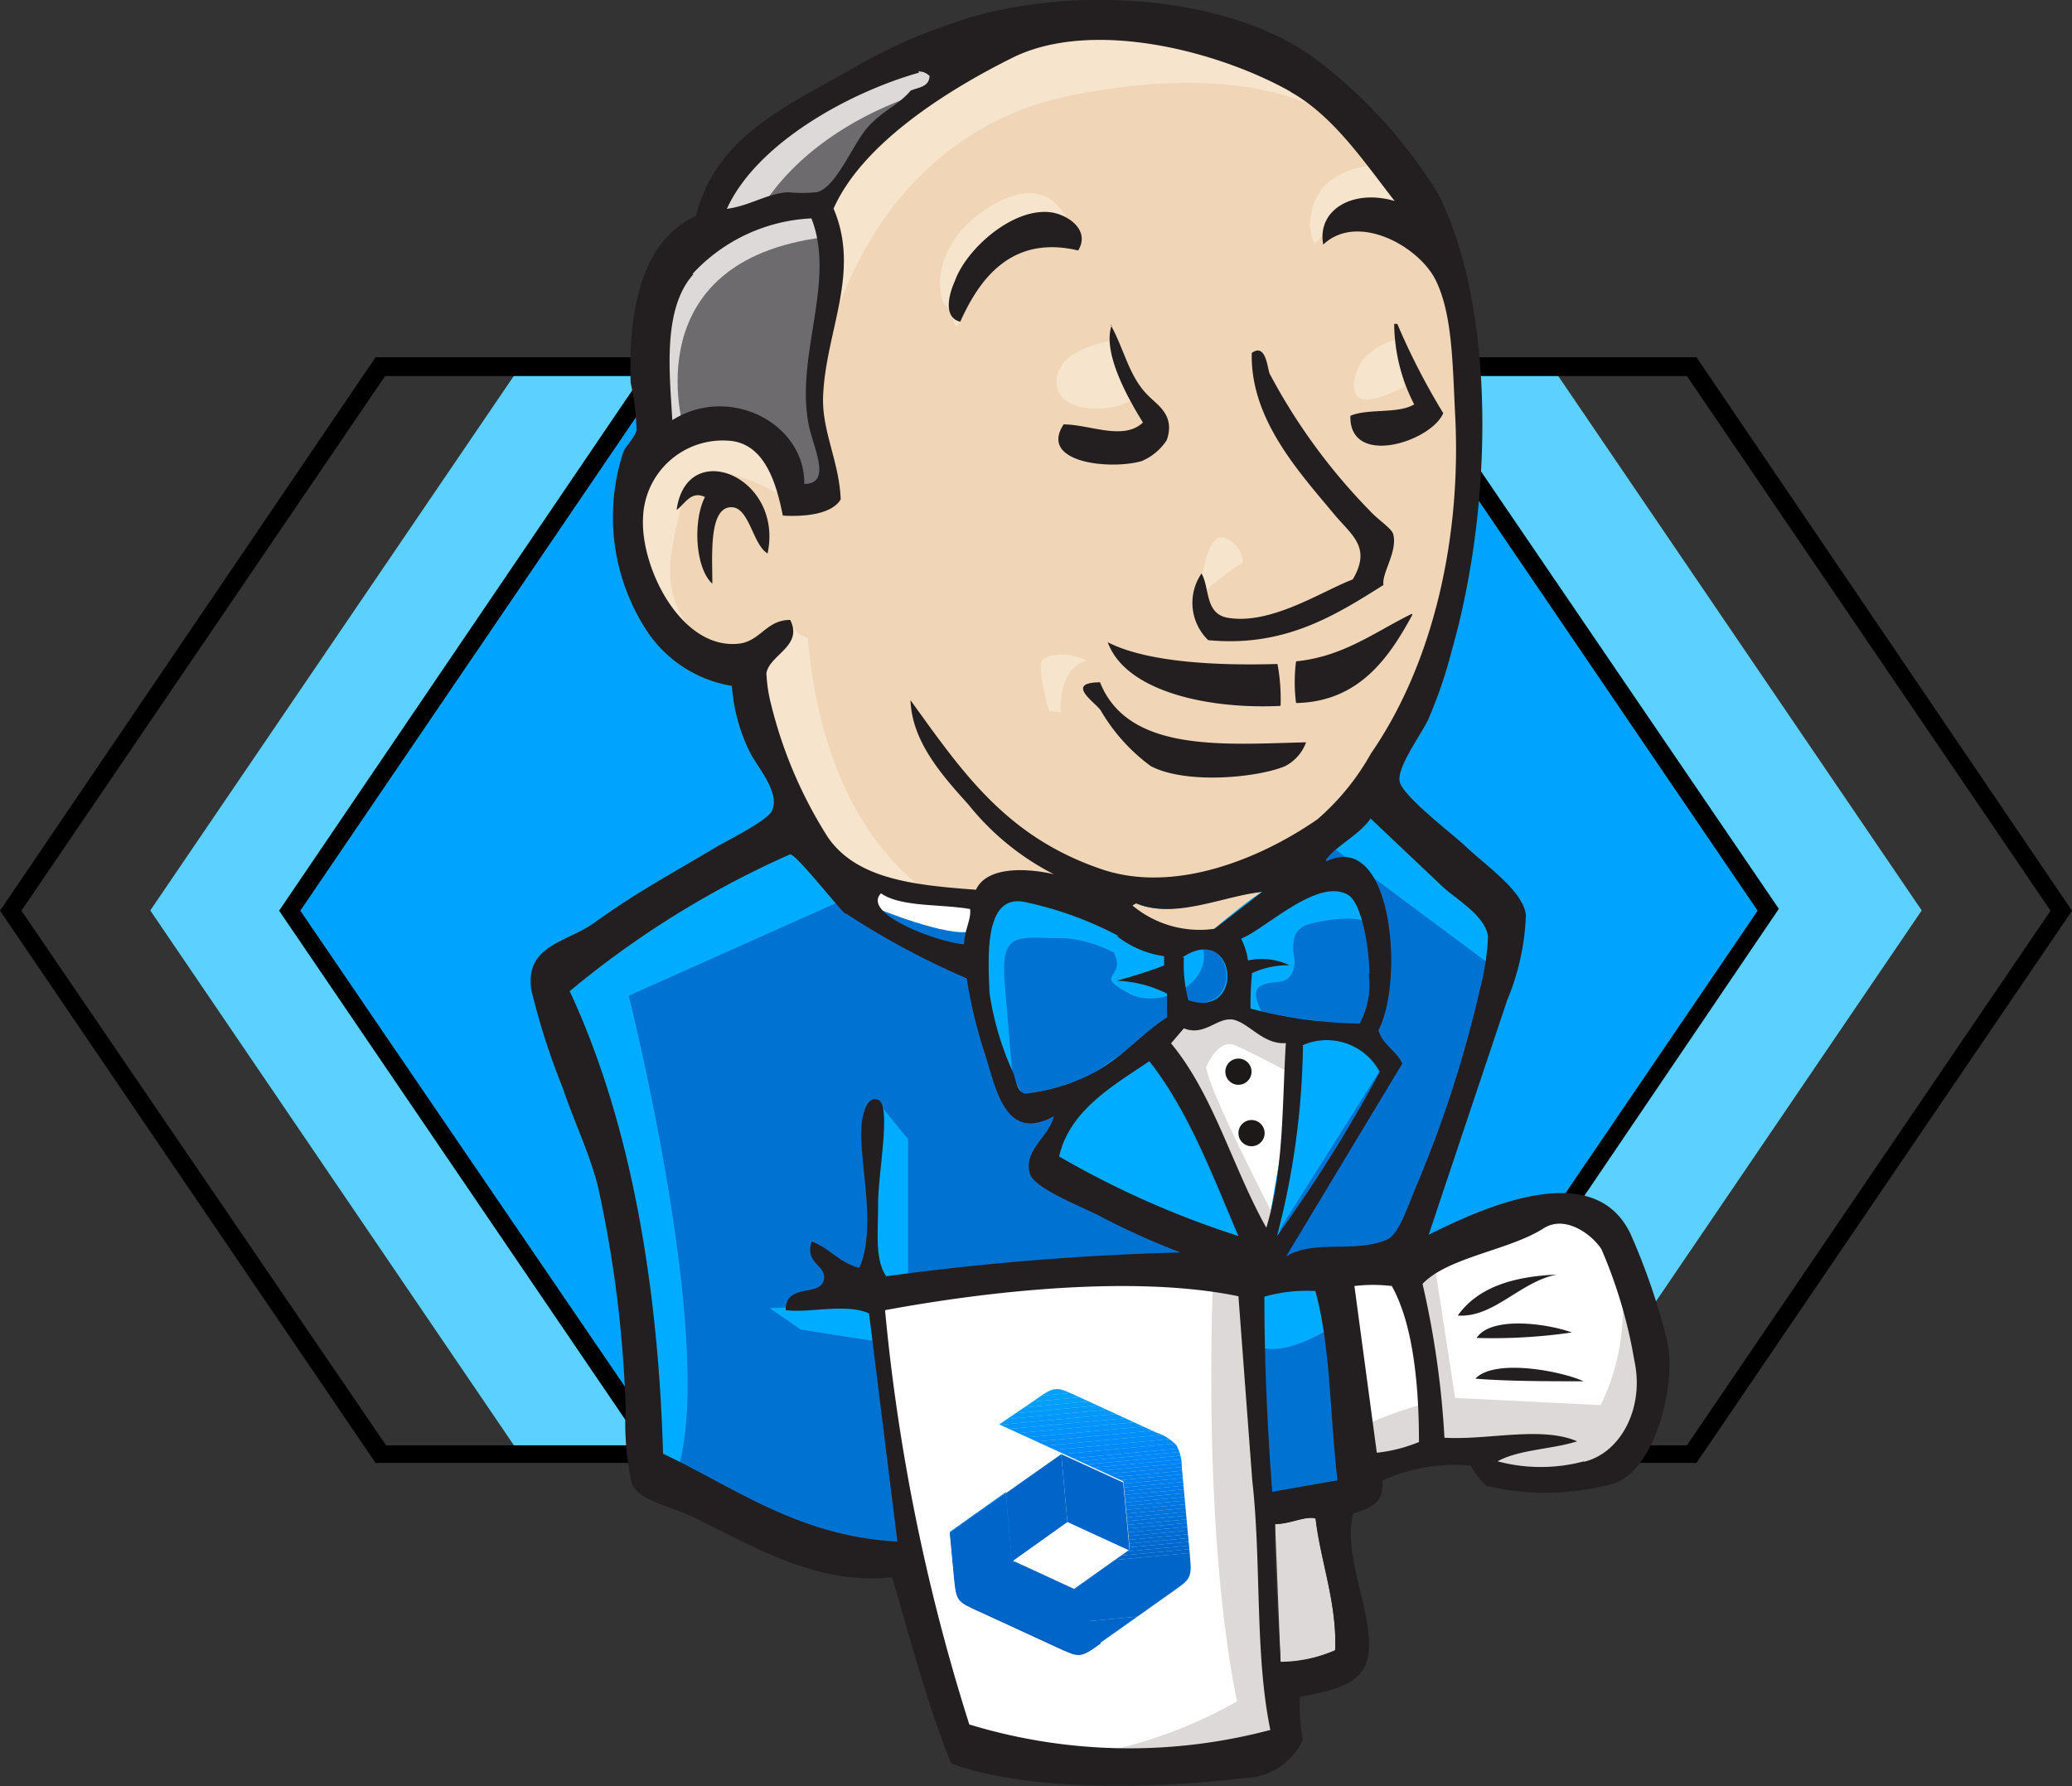 <svg id="a8c376f1-ef4d-4052-8942-b43f403fe0a4" data-name="Слой 1" xmlns="http://www.w3.org/2000/svg" xmlns:xlink="http://www.w3.org/1999/xlink" width="87" height="75" viewBox="0 0 87 75"><rect x="0" y="0" width="87" height="75" fill="#333333" stroke="none"/><defs><clipPath id="8e8f0118-ec20-4c18-bf04-69a4a43bea69"><path d="M49.39,60.68h0a2,2,0,0,0-.85-.53l-3.28-1.51c-.94-.43-.94-.46-1.83.17l-1.47,1,5.21,2.39.27,2.86-2.34,1.66-2.6-1.2-.27-2.86-2.34,1.66.17,1.8c.1,1.08.12,1.07,1.06,1.5l3.28,1.51c.94.43.95.46,1.83-.17l2.95-2.09c.85-.6.87-.59.77-1.67l-.33-3.59A1.84,1.84,0,0,0,49.39,60.68Z" fill="none"/></clipPath></defs><title>jenkins-icon</title><polygon points="52.87 15.41 21.83 15.41 6.31 38.23 21.83 61.06 52.87 61.06 68.39 38.23 52.87 15.41" fill="#5cd1ff"/><polygon points="65.17 15.41 34.13 15.41 18.61 38.23 34.13 61.06 65.17 61.06 80.69 38.23 65.17 15.41" fill="#5cd1ff"/><path d="M47.21,61.43H15.77L0,38.24,15.77,15H47.21l.11.16L63,38.24l-.14.21Zm-31-.74H46.82L62.08,38.24,46.82,15.79H16.17L.9,38.24Z"/><path d="M71.23,61.43H39.79L24,38.24,39.79,15H71.23l.11.16L87,38.24l-.14.21Zm-31-.74H70.83L86.1,38.24,70.83,15.79H40.18L24.92,38.24Z"/><path d="M3.64,38.24" fill="#00a3fe" stroke="#000" stroke-width="0.75"/><polygon points="58.73 15.41 27.69 15.41 12.16 38.23 27.69 61.06 58.73 61.06 74.25 38.23 58.73 15.41" fill="#00a3fe"/><path d="M58.92,61.43H27.49L11.72,38.24,27.49,15H58.92l.11.16,15.66,23-.14.21Zm-31-.74H58.53L73.8,38.24,58.53,15.79H27.88L12.61,38.24Z"/><path d="M54.75,36.29l-4,.6-5.41.6-3.51.1-3.41-.1-2.61-.8-2.3-2.51-1.8-5.11-.4-1.1-2.4-.8-1.41-2.3-1-3.31,1.1-2.91,2.61-.9,2.1,1,1,2.2,1.2-.2.4-.5-.4-2.3-.1-2.91.6-4,0-2.29,1.83-2.92L40,3.56l5.61-2.43,6.21.9,5.41,3.91,2.51,4,1.6,2.91.4,7.21-1.2,6.21-2.2,5.51-2.1,2.91" fill="#f0d6b7"/><path d="M51.35,53.63,37,54.23v2.4L38.22,65l-.6.7-10-3.41-.7-1.2-1-11.32L23.6,43l-.5-1.6,8-5.51,2.51-1,2.2,2.7,1.9,1.7,2.2.7,1,.3,1.2,5.21.9,1.1,2.3-.8-1.6,3.11L52.45,53l-1.1.6" fill="#0072d1"/><path d="M27.6,18.66l2.61-.9,2.1,1,1,2.2,1.2-.2.3-1.2-.6-2.3.6-5.51-.5-3,1.8-2.1L40,3.53,38.93,2l-5.51,2.7-2.3,1.8-1.3,2.81-2,2.7-.6,3.21.4,3.41" fill="#6d6b6d"/><path d="M31.71,9.24s1.5-3.71,7.51-5.51.3-1.3.3-1.3L33,4.94,30.5,7.45l-1.1,2,2.3-.2m-3,8.71s-2.1-7,5.91-8l-.3-1.2L28.81,10l-1.6,5.21.4,3.41,1.1-.7" fill="#dcd9d8"/><path d="M31.91,27.28,33.22,26a.84.84,0,0,0,.69.77c.1.7.4,7,4.69,10.42.39.31-3.21-.5-3.21-.5l-3.21-5m18.13-6.32s.23-3,1.05-2.8a1.13,1.13,0,0,1,.82,1.05s-2,1.28-1.87,1.75" fill="#f7e4cd"/><path d="M58.66,14.25s-1.65.35-1.8,1.8,1.8.3,2.1.2m-12.4-1.91s-2.2.3-2.2,1.7,2.51,1.3,3.21.7" fill="#f7e4cd"/><path d="M32.91,20.86s-3.81-2.31-4.21-.1-1.3,3.81.6,6.11l-1.3-.4-1.2-3.11-.4-3,2.3-2.4,2.61.2,1.5,1.2.1,1.5m1.8-6.31S36.42,5.73,45,4c7.09-1.4,10.82.3,12.22,1.9,0,0-6.31-7.51-12.33-5.21S34.52,7.26,34.61,9.94l.1,4.61M58,6.93s-2.91-.1-3,2.51a2,2,0,0,0,.2.8S57.46,7.64,58.86,9M45.23,10.51s-.5-4-3.91-1.67c-2.2,1.5-2,3.61-1.6,4s.29,1.21.6.66.2-2.36,1.31-2.86,2.91-1.06,3.61-.13" fill="#f7e4cd"/><path d="M35.82,37.6,26.4,41.81s3.91,15.53,1.9,20.34l-1.41-.5-.1-5.91-2.6-11.2-1.1-3.11,9.84-6.61,2.91,2.81m.95,8.57,1.34,1.63v6h-1.6l-.2-4.69c0-.5.2-2.3.2-2.3m.3,7.89-4.51.2,1.3.9,3.21.5" fill="#00acff"/><path d="M52.25,53.73l3.71-.1.9,9.22-3.81.5-.8-9.62" fill="#0072d1"/><path d="M53.25,53.73l5.61-.3,2.3-6.11c0-.3,2-8.41,2-8.41l-4.51-4.71-.9-.8-2.4,2.4v9.32l-2.1,8.62" fill="#0072d1"/><path d="M55.76,53l-3.51.7.5,2.81c1.3.6,3.51-1,3.51-1m-.4-20,7,5.21.2-2.4-5.31-4.91-1.9,2.1" fill="#00acff"/><path d="M40.3,73.47,38.22,65l-1-6.21L37,54.23l9.39-.5h5.84l-.53,10.55.9,8.12-.1,1.5-7.62.6-4.61-1" fill="#fff"/><path d="M50.94,53.63s-.5,10.42,1,17.81a19.16,19.16,0,0,1-7.41,2.4l8.41-.3,1-.6-1.2-16.43L52.45,53" fill="#dcd9d8"/><path d="M57,62l3.91-1.1,7.41-.4,1.1-3.41-2-5.91-2.3-.3-3.21,1-3.08,1.5-1.63-.3-1.27.5" fill="#fff"/><path d="M57,60a14.65,14.65,0,0,1,3-1.1l-1.1-5.51,1.3-.5.9,5.81,6.11.3a9.06,9.06,0,0,0,.9-4.69l1.1,3.21.1,1.8-1.6,2.4-1.8.4-3-.1-1-1.3-3.51.5-1.1.4" fill="#dcd9d8"/><path d="M53,52.92l-2.2-5.61L48.51,44s.5-1.41,1.2-1.41H52l2.2.8L54,47.11l-1,5.81" fill="#fff"/><path d="M53.45,51s-2.8-5.41-2.8-6.21c0,0,.5-1.2,1.2-.9s2.2,1.1,2.2,1.1v-1.9l-3.41-.7-2.3.3,3.91,9.22.8.1" fill="#dcd9d8"/><path d="M41.2,37.8l-2.77-.3-2.61-.8v.9L37.09,39l4,1.8" fill="#fff"/><path d="M36.72,38.1s3.1,1.3,4.11,1l.1,1.2-2.8-.6-1.7-1.2.3-.4" fill="#0072d1"/><path d="M57,42.95a18.78,18.78,0,0,1-4.58-.63,14.62,14.62,0,0,1,.06-1.49,3.58,3.58,0,0,1,1.57-.33,2.73,2.73,0,0,0-1.74-.2,2.9,2.9,0,0,0-.29-.92c1-.34,3.21-2.58,4.48-1.84.6.35.86,2.37.91,3.34A3.38,3.38,0,0,1,57,42.95" fill="#0072d1"/><path d="M48.89,40.17v.39c-.53.35-1.39.34-2,.64a5.07,5.07,0,0,1,2.12.54l0,1A34.31,34.31,0,0,1,46,45a8,8,0,0,1-3,.92c-.33-.07-.36-.48-.49-.86a12.5,12.5,0,0,1-1-3.35c-.07-1.55-.23-4.16,1.45-3.84a15,15,0,0,1,4,1.45,4.07,4.07,0,0,0,2,.86" fill="#0072d1"/><path d="M49.85,42a5.71,5.71,0,0,1-.25-1.83c2.26-1.5,2.68,2.58.25,1.83" fill="#0072d1"/><path d="M53.12,42.71s-.7-1-.2-1.3,1,0,1.3-.5,0-.8.1-1.41.6-.7,1.1-.8,1.9-.3,2.1.2l-.6-1.8-1.2-.4-3.81,2.2-.2,1.1v2.2M42.58,46l-.39-4.69C42,39,42.75,39.4,44.77,39.4a5.45,5.45,0,0,1,2,.6c.55,1.12-.94.87.63,1.71,1.3.71,3.6-.43,3.08-2-.3-.35-1.53-.11-2-.34l-2.35-1.22c-1-.52-3.3-1.27-4.36-.55-2.69,1.83.17,6.4,1.13,8.31" fill="#00acff"/><path d="M45.24,10.51c-2.73-.63-4.09,1.14-4.92,3-.74-.18-.47-1.18-.23-1.7.47-1.35,2.46-3.13,4.07-2.89.69.11,1.63.74,1.11,1.6M58.54,13.6h.13a29,29,0,0,0,1.93,3.75c-.52,1.21-3.95,2.29-3.9.11.74-.32,2-.07,2.68-.48a7.48,7.48,0,0,1-.84-3.41m-11.9.08c.59,1.07.77,2.2,1.61,3,.37.37,1.1.81.74,1.83a2.34,2.34,0,0,1-1.05.88c-1.3.38-4.34.08-3.28-1.54,1.08,0,2.52.7,3.33-.08-.62-1-1.72-2.94-1.31-4.09M58.08,24.57c-2,1.26-4.14,2.62-7.35,2.31a2.18,2.18,0,0,1-.28-2.8c.35.6.13,1.69,1.1,1.86,1.82.31,3.94-1.11,5.25-1.61.81-1.37-.07-1.87-.8-2.76-1.5-1.8-3.51-4-3.44-6.75.6-.44.66.67.75.87a24.87,24.87,0,0,0,4.19,5.74c.35.39.94.76,1,1,.19.74-.49,1.63-.41,2.13M32.23,23.24c-.61-.35-.76-1.89-1.48-1.94-1-.06-.84,2-.84,3.21-.71-.64-.83-2.62-.31-3.64-.59-.29-.86.32-1.19.54.42-3.07,4.5-1.41,3.82,1.83M59.3,25.82c-.94,1.73-2.2,3.65-4.88,3.7a6.76,6.76,0,0,1,0-1.75c2-.2,3.31-1.24,4.87-2M46.48,26.95c1.71.9,4.84,1,7.16.93a8.14,8.14,0,0,1,.13,1.76c-3,.15-6.51-.59-7.26-2.68m-.33,1.67c1.18,3,5.24,2.62,8.66,2.54a1.83,1.83,0,0,1-.88,1c-1.1.47-4.12.79-5.64,0a7.75,7.75,0,0,1-2.11-2.35c-.23-.33-1.53-1.17,0-1.17" fill="#231f20"/><path d="M57.91,45l-4.35,6.9a33.18,33.18,0,0,0,1.09-8A2.52,2.52,0,0,1,57.91,45" fill="#00acff"/><path d="M65.36,53.52c-1.55.31-2.64,1.82-4.15,1.72.83-1.17,2.29-1.64,4.15-1.72M66,55.95a22.94,22.94,0,0,1-4,.23c.61-.93,2.95-.61,4-.23M66.49,58c-1.42,0-3.19,0-4.54-.11.8-.86,3.62-.32,4.54.11" fill="#231f20"/><path d="M55.24,63.77c.2,1.78.91,3.59.82,5.54a5.75,5.75,0,0,1-2.29.49L53.54,64c.52,0,1.28-.37,1.7-.23" fill="#dcd9d8"/><path d="M52.95,37.47c-.71.47-1.32,1-2,1.55a4.42,4.42,0,0,1-3.46-1c0-.07.13,0,.13-.12,1.63.73,3.69-.3,5.34-.45" fill="#f0d6b7"/><path d="M44.41,48.56c.45-1.94,2.2-2.94,3.79-4,1.64,2.09,2.64,4.76,3.74,7.34a38.26,38.26,0,0,1-7.52-3.34" fill="#00acff"/><path d="M53.54,64c-.07,1.58.15,4.12.23,5.78a5.83,5.83,0,0,0,2.29-.49c.09-2-.62-3.76-.82-5.54-.41-.11-1.18.29-1.7.23ZM37.16,55A83,83,0,0,0,40.7,72.41a23.06,23.06,0,0,0,12.64.23c-.66-3.19-.37-7.07-.76-10.48L52,54.43c-4.38-.91-10.58-.21-14.87.59Zm15.93-.55c0,2.74.12,5.44.33,8.19l2.74-.48c-.32-2.64-.28-5.61-.93-7.95a6.48,6.48,0,0,0-2.15.24ZM58.43,54a6.42,6.42,0,0,0-1.56,0l.94,7a6.46,6.46,0,0,0,1.77-.45c0-2.06-.18-4.89-1.17-6.6Zm8.08,7.38c1.57-.38,2.55-2.3,2.11-4.27a20.13,20.13,0,0,0-1.38-4.66c-.41-.63-1.53-1.45-2.43-.87-1.46.93-4,1.2-5.08,2.33a37.76,37.76,0,0,1,.92,6.46c1.82.11,4.06-.5,5.57.15-1.05.34-2.43.34-3.34.84a7,7,0,0,0,3.63,0ZM52,51.9c-1.1-2.58-2.1-5.26-3.74-7.34-1.59,1.07-3.34,2.07-3.79,4A38.32,38.32,0,0,0,52,51.9Zm2.71-8a33.19,33.19,0,0,1-1.09,8A60.91,60.91,0,0,0,57.94,45a2.53,2.53,0,0,0-3.27-1.1Zm-3-1.09c-.62-.07-1.15.71-2,.37l-.54.63c1.79,2.16,2.58,5.21,4,7.74.74-2.43.66-5.1.82-7.75-1,.07-1.58-.92-2.3-1Zm-2-2.61A5.81,5.81,0,0,0,49.9,42C52.33,42.79,51.9,38.7,49.65,40.2ZM47,39.32a15,15,0,0,0-4-1.45c-1.67-.32-1.52,2.28-1.45,3.84a12.37,12.37,0,0,0,1,3.35c.13.38.16.79.49.86A8,8,0,0,0,46,45c1.15-.63,2-1.64,3-2.28l0-1a5.17,5.17,0,0,0-2.12-.54,20.15,20.15,0,0,0,2-.64v-.39a4.11,4.11,0,0,1-2-.86ZM37,37.5c-.87.88,2.43,2.08,3.48,2.15,0-.56.32-1.08.25-1.48-1.25-.22-2.89-.07-3.74-.66Zm10.69.41c0,.09-.12.05-.13.12A4.41,4.41,0,0,0,51,39l2-1.55C51.36,37.62,49.29,38.64,47.66,37.91Zm9.81,3c0-1-.3-3-.91-3.34-1.27-.74-3.53,1.5-4.48,1.84a2.8,2.8,0,0,1,.29.92,2.7,2.7,0,0,1,1.74.2,3.66,3.66,0,0,0-1.57.33,13.36,13.36,0,0,0-.06,1.49,19.11,19.11,0,0,0,4.58.63A3.43,3.43,0,0,0,57.47,40.89Zm-22-2.54c-.27-.19-2.12-2.59-2.34-2.49a39.38,39.38,0,0,0-9.24,5.74c2.66,5.7,3.73,12.69,3.92,19.42,3,1.42,5.72,3.48,9.84,3.69l-1.19-9.58c-1-.44-2.53,0-3.5-.14,0-1.17,1.48-.52,1.61-1.3.09-.6-.82-.64-.52-1.58.76.28,1.16.89,2,1.11.74-1.62,0-4.48.09-5.86,0-.25.13-1.41.7-1.2s0,3.07,0,4.35-.14,2.34.34,3.06a113.56,113.56,0,0,1,12.36-1,30.73,30.73,0,0,1-3.32-1.49c-.67-.37-2.78-1.16-3-1.8-.31-1,.81-1.56,1-2.43-2,1.1-2.41-1.05-2.88-2.58a19.83,19.83,0,0,1-.78-3.21,32.68,32.68,0,0,1-5.08-2.73Zm20.19-2.2c2.78-1.35,3.28,5,2.19,7.09.17.61.75.85,1,1.4L54,52.76c1.18-.73,2.86-.13,4.22-.7.51-.2.87-1.36,1.26-2.28a49.56,49.56,0,0,0,2.65-8.2,10.44,10.44,0,0,0,.35-2.26c-.12-.88-1.32-1.54-1.93-2.11l-3-2.84c-.48.7-1.49,1.17-1.88,1.74ZM29.12,11.51c-1.32,1.46-1,4.19-.89,6.13,2.39-1.5,5.57.12,5.54,2.68,1.14,0,.43-1.43.22-2.33-.67-2.94,1.14-6.13.08-8.82a7.25,7.25,0,0,0-5,2.34Zm9.47-8.46c-3,.85-6.84,3-8.07,5.72,1-.14,1.62-.62,2.55-.7a6.19,6.19,0,0,0,1.23,0c.81-.2,1.5-2,2.12-2.71s1.32-.95,1.81-1.55c.32-.15.78-.14.8-.62A.63.63,0,0,0,38.56,3Zm15.6.8C51.08,2.1,45.81.78,42.5,2.43,39.83,3.76,36.22,6,35,8.76c1.15,2.7-.34,5.16-.44,7.9-.05,1.45.68,2.73.74,4.31-.39.65-1.59.73-2.43.68-.28-1.4-.77-3-2.21-3.14A3.35,3.35,0,0,0,27,21.75c-.11,2.08,1.59,5.52,4,5.28.93-.09,1.16-1,2.18-1,.55,1.1-.85,1.45-1,2.23a6.36,6.36,0,0,0,.21,1.37,18.66,18.66,0,0,0,2.38,5.54c1.22,1.75,3.62,2,6.21,2.19.46-1,2.16-.91,3.27-.65a11,11,0,0,1-3.59-2.93c-1.17-1.29-2.37-2.68-2.43-4.38,2.22,3.08,4.05,5.77,8.09,7.12,3.05,1,6.62-.47,9-2.12a10.32,10.32,0,0,0,2.25-2.77c2.59-3.75,3.8-9,3.53-14.2-.11-2.13-.11-4.24-.82-5.67S57,8.91,55.56,10.27c-.27-1.45,1.23-2.35,3-1.83C57.29,6.82,56,4.87,54.19,3.86Zm5.79,48c2.43-1.21,7-3.25,8.5,0A27.51,27.51,0,0,1,70,56.29c.41,1.75-.47,5.42-2.24,6a10.69,10.69,0,0,1-5.35.1,3,3,0,0,1-.65-.85,7.35,7.35,0,0,0-3.72.63c.1,1-.58,1.17-1.22,1.38-.48,1.88.95,4.34.61,6.06-.24,1.22-1.75,1.41-2.85,1.64a9.18,9.18,0,0,0,.12,1.82,2.77,2.77,0,0,1-2.46,1.59c-3.53.42-8.9.62-12.3-.61-.95-2.33-1.7-5.16-2.48-7.82-3.32.35-6-1.43-8.52-2.6-.88-.41-2.11-.63-2.41-1.33a11.91,11.91,0,0,1-.26-3.19,50.56,50.56,0,0,0-1.17-9.32c-.37-1.43-1-2.7-1.46-4.08a29.45,29.45,0,0,1-1.33-4.14c-.28-1.89,1.5-2,2.64-2.82,1.76-1.27,3.14-2,5-3.11.56-.34,2.27-1.17,2.46-1.59.38-.78-.66-1.89-.94-2.5a7.46,7.46,0,0,1-.74-2.75,5.31,5.31,0,0,1-3.55-2.28,8.73,8.73,0,0,1-1-7.56c.08-.2.47-.59.55-.89a10.42,10.42,0,0,0-.25-2c-.11-3.25.55-6,2.74-7,.89-3.52,4.07-4.71,7.06-6.47A22.27,22.27,0,0,1,39.93,1C44.5-.66,51.51-.34,55.31,2.53a20.64,20.64,0,0,1,5.1,5.65c2.43,4.91,2.26,13.12.56,19.09a19.45,19.45,0,0,1-1,2.94c-.32.67-1.32,2-1.2,2.61s2.28,2.25,2.75,2.7c.83.8,2.42,1.87,2.55,2.89a10.17,10.17,0,0,1-.79,3.6L60,51.81" fill="#231f20"/><path d="M43.77,27.73c.13-.18.86-.45,1.87,0,0,0-1.2.2-1.1,2.2l-.5-.1s-.52-1.82-.27-2.15" fill="#f7e4cd"/><path d="M52.55,45a.55.55,0,1,1-.55-.55.55.55,0,0,1,.55.55m.55,2.58a.55.55,0,1,1-.55-.55.55.55,0,0,1,.55.55" fill="#1d1919"/><polygon points="42.49 65.57 44.82 63.91 44.56 61.06 42.22 62.71 42.49 65.57 42.49 65.57" fill="#0064c8"/><polygon points="44.82 63.91 44.56 61.06 47.16 62.25 47.43 65.11 44.82 63.91 44.82 63.91" fill="#0064c8"/><g clip-path="url(#8e8f0118-ec20-4c18-bf04-69a4a43bea69)"><polygon points="39.88 68.61 50.04 67.67 50.04 69.64 39.88 69.64 39.88 68.61" fill="#0056b3"/><polygon points="39.88 66.15 50.04 65.2 50.04 67.67 39.88 68.61 39.88 66.15" fill="#0056b3"/><polygon points="39.88 65.99 50.04 65.04 50.04 65.2 39.88 66.15 39.88 65.99" fill="#0056b3"/><polygon points="39.88 65.83 50.04 64.89 50.04 65.04 39.88 65.99 39.88 65.83" fill="#0058b6"/><polygon points="39.88 65.67 50.04 64.73 50.04 64.89 39.88 65.83 39.88 65.67" fill="#005ab8"/><polygon points="39.88 65.51 50.04 64.57 50.04 64.73 39.88 65.67 39.88 65.51" fill="#005cbb"/><polygon points="39.88 65.36 50.04 64.41 50.04 64.57 39.88 65.51 39.88 65.36" fill="#005dbe"/><polygon points="39.88 65.2 50.04 64.25 50.04 64.41 39.88 65.36 39.88 65.2" fill="#005fc0"/><polygon points="39.88 65.04 50.04 64.09 50.04 64.25 39.88 65.2 39.88 65.04" fill="#0061c3"/><polygon points="39.88 64.88 50.04 63.93 50.04 64.09 39.88 65.04 39.88 64.88" fill="#0063c6"/><polygon points="39.88 64.72 50.04 63.78 50.04 63.93 39.88 64.88 39.88 64.72" fill="#0065c8"/><polygon points="39.88 64.56 50.04 63.62 50.04 63.78 39.88 64.72 39.88 64.56" fill="#0067cb"/><polygon points="39.88 64.41 50.04 63.46 50.04 63.62 39.88 64.56 39.88 64.41" fill="#0069ce"/><polygon points="39.88 64.25 50.04 63.3 50.04 63.46 39.88 64.41 39.88 64.25" fill="#006ad0"/><polygon points="39.88 64.09 50.04 63.14 50.04 63.3 39.88 64.25 39.88 64.09" fill="#006cd3"/><polygon points="39.88 63.93 50.04 62.98 50.04 63.14 39.88 64.09 39.88 63.93" fill="#006ed6"/><polygon points="39.88 63.77 50.04 62.83 50.04 62.98 39.88 63.93 39.88 63.77" fill="#0070d8"/><polygon points="39.88 63.61 50.04 62.67 50.04 62.83 39.88 63.77 39.88 63.61" fill="#0072db"/><polygon points="39.88 63.45 50.04 62.51 50.04 62.67 39.88 63.61 39.88 63.45" fill="#0074de"/><polygon points="39.88 63.3 50.04 62.35 50.04 62.51 39.88 63.45 39.88 63.3" fill="#0075e0"/><polygon points="39.88 63.14 50.04 62.19 50.04 62.35 39.88 63.3 39.88 63.14" fill="#0077e3"/><polygon points="39.88 62.98 50.04 62.03 50.04 62.19 39.88 63.14 39.88 62.98" fill="#0079e6"/><polygon points="39.88 62.82 50.04 61.87 50.04 62.03 39.88 62.98 39.88 62.82" fill="#007be8"/><polygon points="39.88 62.66 50.04 61.72 50.04 61.87 39.88 62.82 39.88 62.66" fill="#007deb"/><polygon points="39.88 62.5 50.04 61.56 50.04 61.72 39.88 62.66 39.88 62.5" fill="#007fee"/><polygon points="39.88 62.34 50.04 61.4 50.04 61.56 39.88 62.5 39.88 62.34" fill="#0081f0"/><polygon points="39.88 62.19 50.04 61.24 50.04 61.4 39.88 62.34 39.88 62.19" fill="#0082f3"/><polygon points="39.88 62.03 50.04 61.08 50.04 61.24 39.88 62.19 39.88 62.03" fill="#0084f6"/><polygon points="39.88 61.87 50.04 60.92 50.04 61.08 39.88 62.03 39.88 61.87" fill="#0086f8"/><polygon points="39.88 61.71 50.04 60.77 50.04 60.92 39.88 61.87 39.88 61.71" fill="#0088fb"/><polygon points="39.88 61.5 50.04 60.55 50.04 60.77 39.88 61.71 39.88 61.5" fill="#0088fb"/><polygon points="39.88 61.29 50.04 60.34 50.04 60.55 39.88 61.5 39.88 61.29" fill="#008bfb"/><polygon points="39.88 61.08 50.04 60.13 50.04 60.34 39.88 61.29 39.88 61.08" fill="#008efc"/><polygon points="39.88 60.87 50.04 59.92 50.04 60.13 39.88 61.08 39.88 60.87" fill="#0090fc"/><polygon points="39.88 60.66 50.04 59.71 50.04 59.92 39.88 60.87 39.88 60.66" fill="#0093fc"/><polygon points="39.88 60.44 50.04 59.5 50.04 59.71 39.88 60.66 39.88 60.44" fill="#0096fd"/><polygon points="39.88 60.23 50.04 59.29 50.04 59.5 39.88 60.44 39.88 60.23" fill="#0099fd"/><polygon points="39.88 60.02 50.04 59.08 50.04 59.29 39.88 60.23 39.88 60.02" fill="#009bfd"/><polygon points="39.88 59.81 50.04 58.86 50.04 59.08 39.88 60.02 39.88 59.81" fill="#009efd"/><polygon points="39.88 59.6 50.04 58.65 50.04 58.86 39.88 59.81 39.88 59.6" fill="#00a1fe"/><polygon points="39.88 59.39 50.04 58.44 50.04 58.65 39.88 59.6 39.88 59.39" fill="#00a4fe"/><polygon points="39.88 59.18 50.04 58.23 50.04 58.44 39.88 59.39 39.88 59.18" fill="#00a6fe"/><polygon points="39.88 58.96 48.24 58.19 50.04 58.19 50.04 58.23 39.88 59.18 39.88 58.96" fill="#00a9ff"/><polygon points="39.88 58.75 45.97 58.19 48.24 58.19 39.88 58.96 39.88 58.75" fill="#00acff"/><polygon points="45.97 58.19 39.88 58.75 39.88 58.19 45.97 58.19" fill="#00acff"/></g><path d="M39.88,64.37l.17,1.8c.1,1.08.12,1.07,1.06,1.5l3.28,1.51c.94.43.95.46,1.83-.17l-1.13-2.24-2.6-1.2-.27-2.86Z" fill="#0056b3"/><g opacity="0.3" style="isolation:isolate"><path d="M49.39,60.68h0a2,2,0,0,0-.85-.53l-3.28-1.51c-.94-.43-.95-.46-1.83.17l-1.47,1,5.21,2.39.27,2.86-2.34,1.66-2.6-1.2-.27-2.86-2.34,1.67.17,1.8c.1,1.08.12,1.07,1.06,1.5l3.28,1.51c.94.43.95.46,1.83-.17l2.95-2.09c.85-.59.87-.59.77-1.67l-.33-3.59A1.84,1.84,0,0,0,49.39,60.68Z" fill="#0088fb"/></g></svg>